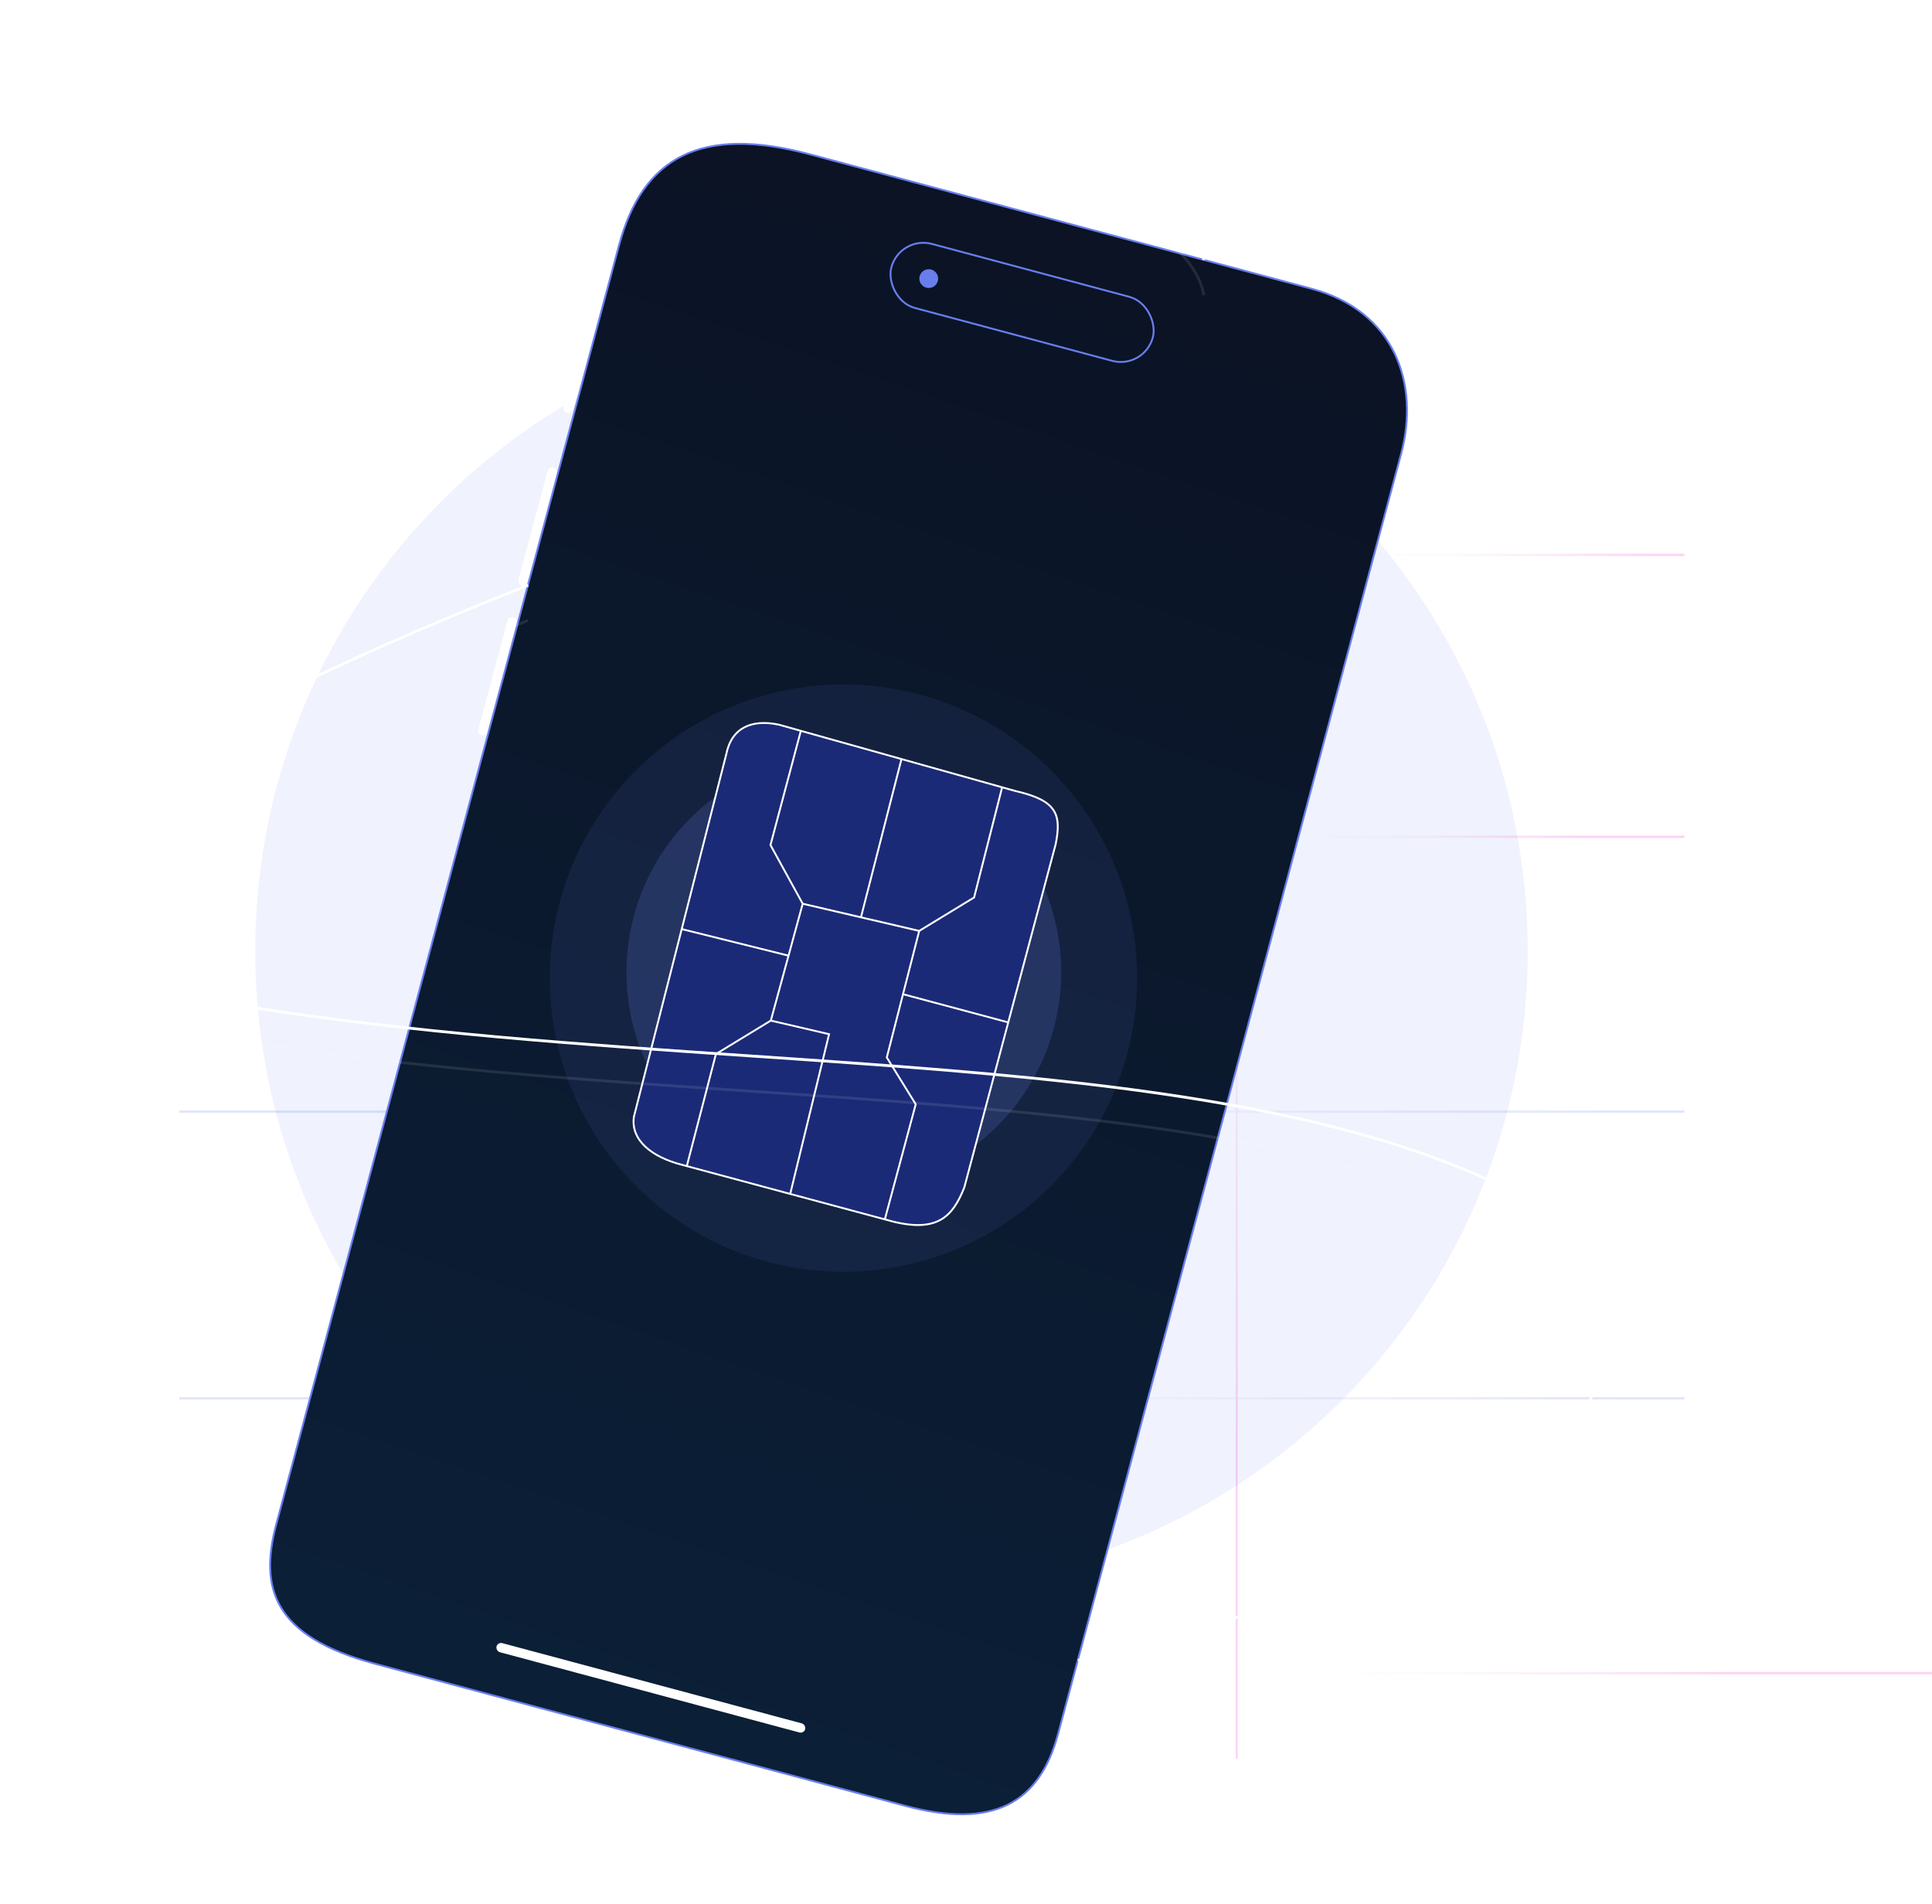 <svg width="1037" height="1022" viewBox="0 0 1037 1022" fill="none" xmlns="http://www.w3.org/2000/svg">
<g clip-path="url(#clip0_2201_379)">
<g opacity="0.1" filter="url(#filter0_f_2201_379)">
<path d="M820 510.5C820 699.105 667.105 852 478.5 852C289.895 852 137 699.105 137 510.5C137 321.895 289.895 169 478.5 169C667.105 169 820 321.895 820 510.5Z" fill="#697EED"/>
</g>
<g opacity="0.2">
<rect x="96.205" y="596.113" width="807.939" height="1.261" fill="url(#paint0_linear_2201_379)"/>
<rect x="501.255" y="448.56" width="402.889" height="1.261" fill="url(#paint1_linear_2201_379)"/>
<rect x="501.255" y="297.224" width="402.889" height="1.261" fill="url(#paint2_linear_2201_379)"/>
<rect x="96.205" y="749.971" width="807.939" height="1.261" fill="url(#paint3_linear_2201_379)"/>
<rect x="558.501" y="897.523" width="478.498" height="1.261" fill="url(#paint4_linear_2201_379)"/>
<rect opacity="0.1" x="531.498" y="222.818" width="1.08" height="499.408" fill="#D9D9D9"/>
<rect x="663.274" y="222.818" width="1.08" height="721.368" fill="url(#paint5_linear_2201_379)"/>
</g>
<g opacity="0.01">
<path d="M479.609 875.73C463.131 875.73 447.228 873.718 431.899 869.695C416.762 865.479 404.404 860.114 394.823 853.6L413.505 811.638C422.51 817.386 432.857 822.176 444.545 826.008C456.425 829.649 468.208 831.469 479.896 831.469C487.752 831.469 494.075 830.798 498.866 829.457C503.656 827.924 507.105 826.008 509.212 823.709C511.512 821.218 512.661 818.344 512.661 815.087C512.661 810.488 510.554 806.848 506.338 804.165C502.123 801.483 496.662 799.279 489.956 797.555C483.25 795.83 475.777 794.106 467.538 792.381C459.49 790.657 451.347 788.453 443.108 785.771C435.061 783.088 427.684 779.64 420.978 775.424C414.271 771.017 408.811 765.365 404.595 758.467C400.38 751.378 398.272 742.468 398.272 731.738C398.272 719.667 401.529 708.745 408.044 698.973C414.75 689.201 424.714 681.345 437.935 675.406C451.156 669.466 467.634 666.496 487.369 666.496C500.59 666.496 513.523 668.029 526.169 671.095C539.007 673.969 550.408 678.28 560.371 684.028L542.839 726.277C533.259 721.104 523.774 717.272 514.386 714.781C504.997 712.098 495.896 710.757 487.082 710.757C479.226 710.757 472.903 711.619 468.113 713.344C463.323 714.877 459.874 716.984 457.766 719.667C455.658 722.349 454.604 725.415 454.604 728.864C454.604 733.271 456.616 736.816 460.64 739.498C464.855 741.989 470.316 744.097 477.022 745.821C483.92 747.354 491.393 748.983 499.44 750.707C507.679 752.431 515.823 754.635 523.87 757.317C532.109 759.808 539.582 763.257 546.288 767.664C552.994 771.879 558.359 777.532 562.383 784.621C566.598 791.519 568.706 800.237 568.706 810.776C568.706 822.464 565.353 833.289 558.647 843.253C552.132 853.025 542.264 860.881 529.044 866.82C516.014 872.76 499.536 875.73 479.609 875.73Z" fill="white"/>
<path d="M594.993 871.706V670.52H641.841L725.189 807.327H700.472L781.522 670.52H828.369L828.944 871.706H776.636L776.061 750.132H784.971L724.327 851.875H699.035L636.667 750.132H647.589V871.706H594.993Z" fill="white"/>
<path d="M939.914 875.73C923.435 875.73 907.532 873.718 892.204 869.695C877.067 865.479 864.708 860.114 855.128 853.6L873.809 811.638C882.815 817.386 893.162 822.176 904.85 826.008C916.729 829.649 928.513 831.469 940.201 831.469C948.057 831.469 954.38 830.798 959.17 829.457C963.96 827.924 967.409 826.008 969.517 823.709C971.816 821.218 972.966 818.344 972.966 815.087C972.966 810.488 970.858 806.848 966.643 804.165C962.427 801.483 956.966 799.279 950.26 797.555C943.554 795.83 936.081 794.106 927.842 792.381C919.795 790.657 911.652 788.453 903.413 785.771C895.365 783.088 887.988 779.64 881.282 775.424C874.576 771.017 869.115 765.365 864.9 758.467C860.684 751.378 858.577 742.468 858.577 731.738C858.577 719.667 861.834 708.745 868.349 698.973C875.055 689.201 885.018 681.345 898.239 675.406C911.46 669.466 927.938 666.496 947.674 666.496C960.894 666.496 973.828 668.029 986.474 671.095C999.311 673.969 1010.71 678.28 1020.68 684.028L1003.14 726.277C993.563 721.104 984.079 717.272 974.69 714.781C965.301 712.098 956.2 710.757 947.386 710.757C939.53 710.757 933.207 711.619 928.417 713.344C923.627 714.877 920.178 716.984 918.07 719.667C915.963 722.349 914.909 725.415 914.909 728.864C914.909 733.271 916.921 736.816 920.944 739.498C925.16 741.989 930.621 744.097 937.327 745.821C944.225 747.354 951.697 748.983 959.745 750.707C967.984 752.431 976.127 754.635 984.175 757.317C992.414 759.808 999.886 763.257 1006.59 767.664C1013.3 771.879 1018.66 777.532 1022.69 784.621C1026.9 791.519 1029.01 800.237 1029.01 810.776C1029.01 822.464 1025.66 833.289 1018.95 843.253C1012.44 853.025 1002.57 860.881 989.348 866.82C976.319 872.76 959.841 875.73 939.914 875.73Z" fill="white"/>
</g>
<path d="M309.981 190.432C310.342 189.086 311.725 188.288 313.071 188.648V188.648C314.416 189.009 315.215 190.392 314.854 191.737L307.347 219.755C306.986 221.101 305.603 221.899 304.258 221.539V221.539C302.912 221.178 302.114 219.795 302.474 218.45L309.981 190.432Z" fill="white"/>
<path d="M293.944 252.721C294.305 251.376 295.688 250.577 297.033 250.938V250.938C298.379 251.298 299.178 252.681 298.817 254.027L283.15 312.498C282.789 313.844 281.406 314.642 280.06 314.282V314.282C278.715 313.921 277.916 312.538 278.277 311.193L293.944 252.721Z" fill="white"/>
<path d="M272.401 333.12C272.761 331.774 274.144 330.976 275.49 331.336V331.336C276.836 331.697 277.634 333.08 277.274 334.425L261.606 392.897C261.246 394.242 259.863 395.041 258.517 394.68V394.68C257.171 394.32 256.373 392.937 256.733 391.591L272.401 333.12Z" fill="white"/>
<path d="M332.229 131.765L148.3 818.198C139.16 852.307 146.522 878.433 201.339 893.121L485.779 969.337C532.679 981.904 557.837 968.408 567.956 930.645L752.049 243.602C762.167 205.839 748.444 166.911 703.981 154.997L434.768 82.861C376.296 67.194 344.959 84.257 332.229 131.765Z" fill="url(#paint6_linear_2201_379)" stroke="#697EED"/>
<rect x="483.041" y="126.343" width="145.291" height="35.573" rx="17.786" transform="rotate(15 483.041 126.343)" stroke="#697EED"/>
<circle cx="498.5" cy="149.552" r="5.045" transform="rotate(15 498.5 149.552)" fill="#697EED"/>
<circle opacity="0.1" cx="452.72" cy="525.054" r="157.642" transform="rotate(15 452.72 525.054)" fill="#697EED"/>
<circle opacity="0.2" cx="452.927" cy="521.846" r="116.655" transform="rotate(15 452.927 521.846)" fill="#697EED"/>
<path d="M544.941 424.595C566.754 429.61 570.011 436.57 566.61 453.241L541.175 548.816L517.6 637.398C511.496 652.698 503.626 661.601 479.664 655.834L474.939 654.563L424.151 640.9L368.637 625.965L366.275 625.33C349.618 621.091 338.501 611.984 340.23 599.536L365.913 498.725L389.804 404.947C392.697 390.482 403.496 385.96 418.106 389.016L429.85 392.311L483.872 407.464L537.895 422.618L544.941 424.595Z" fill="#1B2A77"/>
<path d="M429.85 392.311L418.106 389.016C403.496 385.96 392.697 390.482 389.804 404.947L365.913 498.725M429.85 392.311L413.557 453.622L430.85 485.12M429.85 392.311L483.872 407.464M430.85 485.12L462.118 492.415M430.85 485.12L423.244 513M493.385 499.711L522.852 481.763L537.895 422.618M493.385 499.711L462.118 492.415M493.385 499.711L484.688 533.684M537.895 422.618L544.941 424.595C566.754 429.61 570.011 436.57 566.61 453.241L541.175 548.816M537.895 422.618L483.872 407.464M483.872 407.464L462.118 492.415M413.737 547.85L384.271 565.798L368.637 625.965M413.737 547.85L445.005 555.146L424.151 640.9M413.737 547.85L423.244 513M368.637 625.965L366.275 625.33C349.618 621.091 338.501 611.984 340.23 599.536L365.913 498.725M368.637 625.965L424.151 640.9M424.151 640.9L474.939 654.563M365.913 498.725L423.244 513M474.939 654.563L479.664 655.834C503.626 661.601 511.496 652.698 517.6 637.398L541.175 548.816M474.939 654.563L491.519 592.758L475.99 567.656L484.688 533.684M484.688 533.684L541.175 548.816" stroke="white"/>
<rect x="267.156" y="881.38" width="171.514" height="5.045" rx="2.522" transform="rotate(15 267.156 881.38)" fill="white"/>
<path fill-rule="evenodd" clip-rule="evenodd" d="M24.65 112.488C22.28 108.908 18.216 106.547 13.601 106.547C6.288 106.547 0.359 112.476 0.359 119.789C0.359 127.102 6.288 133.031 13.601 133.031C20.915 133.031 26.843 127.102 26.843 119.789C26.843 117.627 26.325 115.586 25.406 113.784C162.936 29.421 391.246 2.592 596.563 92.725C627.114 107.32 642.535 123.699 645.471 139.718L646.946 139.448C643.875 122.688 627.87 106.016 597.198 91.367L597.188 91.362L597.177 91.357C391.441 1.035 162.623 27.869 24.65 112.488ZM52.858 432.595C102.679 392.669 171.899 357.665 283.207 313.42L283.761 314.813C172.498 359.041 103.458 393.974 53.823 433.744C39.998 447.102 31.479 458.932 28.059 469.492C24.656 480 26.291 489.276 32.872 497.666C39.493 506.107 51.155 513.691 67.891 520.629C84.607 527.559 106.307 533.813 132.918 539.64C220.92 553.745 312.801 559.975 401.951 566.02C438.28 568.483 474.156 570.916 509.131 573.838C629.878 583.926 739.9 599.853 820.45 643.129C849.024 658.48 862.581 685.016 862.687 712.892C862.793 740.749 849.471 769.924 824.356 790.659C776.217 830.404 686.064 867.835 578.754 892.047L578.424 890.583C685.65 866.391 775.531 829.025 823.401 789.503C848.189 769.038 861.291 740.28 861.187 712.898C861.083 685.535 847.798 659.524 819.741 644.45C739.497 601.339 629.767 585.422 509.006 575.332C474.083 572.415 438.239 569.984 401.927 567.522L401.922 567.522C312.738 561.475 220.739 555.237 132.66 541.117L132.639 541.114L132.618 541.11C105.956 535.272 84.153 528.995 67.316 522.015C50.494 515.041 38.549 507.334 31.692 498.592C24.795 489.799 23.079 480.001 26.632 469.03C30.166 458.117 38.901 446.072 52.806 432.641L52.831 432.617L52.858 432.595ZM70.352 888.696C75.331 888.696 79.668 885.948 81.929 881.887C147.502 904.613 215.676 916.184 289.76 919.082L289.819 917.583C215.922 914.693 147.948 903.16 82.587 880.527C83.236 878.965 83.594 877.251 83.594 875.454C83.594 868.14 77.665 862.212 70.352 862.212C63.039 862.212 57.11 868.14 57.11 875.454C57.11 882.767 63.039 888.696 70.352 888.696Z" fill="white"/>
<g opacity="0.1" filter="url(#filter1_f_2201_379)">
<path fill-rule="evenodd" clip-rule="evenodd" d="M24.65 131.405C22.28 127.825 18.216 125.464 13.601 125.464C6.288 125.464 0.359 131.393 0.359 138.706C0.359 146.019 6.288 151.948 13.601 151.948C20.915 151.948 26.843 146.019 26.843 138.706C26.843 136.544 26.325 134.503 25.406 132.701C162.936 48.337 391.246 21.509 596.563 111.642C627.114 126.237 642.535 142.616 645.471 158.635L646.946 158.365C643.875 141.605 627.87 124.933 597.198 110.284L597.188 110.278L597.177 110.274C391.441 19.951 162.623 46.786 24.65 131.405ZM52.858 451.512C102.679 411.586 171.899 376.581 283.207 332.336L283.761 333.73C172.498 377.958 103.458 412.891 53.823 452.661C39.998 466.019 31.479 477.849 28.059 488.409C24.656 498.917 26.291 508.193 32.872 516.583C39.493 525.024 51.155 532.608 67.891 539.546C84.607 546.476 106.307 552.73 132.918 558.557C220.92 572.662 312.801 578.892 401.951 584.937C438.28 587.4 474.156 589.832 509.131 592.755C629.878 602.843 739.9 618.77 820.45 662.046C849.024 677.397 862.581 703.933 862.687 731.809C862.793 759.666 849.471 788.841 824.356 809.576C776.217 849.321 686.064 886.752 578.754 910.963L578.424 909.5C685.65 885.308 775.531 847.942 823.401 808.42C848.189 787.954 861.291 759.197 861.187 731.815C861.083 704.452 847.798 678.441 819.741 663.367C739.497 620.256 629.767 604.339 509.006 594.249C474.083 591.331 438.239 588.901 401.927 586.439L401.922 586.439C312.738 580.392 220.739 574.154 132.66 560.034L132.639 560.031L132.618 560.026C105.956 554.189 84.153 547.912 67.316 540.932C50.494 533.958 38.549 526.251 31.692 517.509C24.795 508.716 23.079 498.917 26.632 487.947C30.166 477.034 38.901 464.989 52.806 451.558L52.831 451.534L52.858 451.512ZM70.352 907.613C75.331 907.613 79.668 904.865 81.929 900.803C147.502 923.53 215.676 935.101 289.76 937.999L289.819 936.5C215.922 933.61 147.948 922.077 82.587 899.444C83.236 897.881 83.594 896.168 83.594 894.371C83.594 887.057 77.665 881.129 70.352 881.129C63.039 881.129 57.11 887.057 57.11 894.371C57.11 901.684 63.039 907.613 70.352 907.613Z" fill="white"/>
</g>
<path d="M84.185 208.301C83.883 207.384 82.586 207.384 82.285 208.301L77.34 223.333C77.039 224.25 76.526 225.084 75.843 225.767C75.16 226.449 74.327 226.962 73.41 227.264L58.378 232.208C57.461 232.51 57.461 233.806 58.378 234.108L73.41 239.052C74.327 239.354 75.16 239.867 75.843 240.549C76.526 241.232 77.039 242.066 77.34 242.983L82.285 258.015C82.586 258.932 83.883 258.932 84.185 258.015L89.129 242.983C89.431 242.066 89.943 241.232 90.626 240.549C91.309 239.867 92.142 239.354 93.059 239.052L108.092 234.108C109.008 233.806 109.008 232.51 108.092 232.208L93.059 227.264C92.142 226.962 91.309 226.449 90.626 225.767C89.943 225.084 89.431 224.25 89.129 223.333L84.185 208.301Z" fill="white"/>
<path d="M17.345 339.459C17.043 338.542 15.746 338.542 15.445 339.459L12.912 347.16C12.733 347.702 12.431 348.194 12.027 348.598C11.624 349.001 11.131 349.304 10.589 349.482L2.888 352.015C1.971 352.317 1.971 353.614 2.888 353.915L10.589 356.448C11.131 356.627 11.624 356.93 12.027 357.333C12.431 357.736 12.733 358.229 12.912 358.771L15.445 366.472C15.746 367.389 17.043 367.389 17.345 366.472L19.878 358.771C20.056 358.229 20.359 357.736 20.762 357.333C21.166 356.93 21.658 356.627 22.2 356.448L29.901 353.915C30.818 353.614 30.818 352.317 29.901 352.015L22.2 349.482C21.658 349.304 21.166 349.001 20.762 348.598C20.359 348.194 20.056 347.702 19.878 347.16L17.345 339.459Z" fill="white"/>
<path d="M863.923 508.199C863.622 507.283 862.325 507.283 862.023 508.199L859.49 515.901C859.312 516.443 859.009 516.935 858.606 517.338C858.202 517.742 857.71 518.045 857.168 518.223L849.467 520.756C848.55 521.058 848.55 522.355 849.467 522.656L857.168 525.189C857.71 525.367 858.202 525.67 858.606 526.074C859.009 526.477 859.312 526.97 859.49 527.512L862.023 535.213C862.325 536.13 863.622 536.13 863.923 535.213L866.456 527.512C866.635 526.97 866.938 526.477 867.341 526.074C867.744 525.67 868.237 525.367 868.779 525.189L876.48 522.656C877.397 522.355 877.397 521.058 876.48 520.756L868.779 518.223C868.237 518.045 867.744 517.742 867.341 517.338C866.938 516.935 866.635 516.443 866.456 515.901L863.923 508.199Z" fill="white"/>
</g>
<defs>
<filter id="filter0_f_2201_379" x="-63" y="-31" width="1083" height="1083" filterUnits="userSpaceOnUse" color-interpolation-filters="sRGB">
<feFlood flood-opacity="0" result="BackgroundImageFix"/>
<feBlend mode="normal" in="SourceGraphic" in2="BackgroundImageFix" result="shape"/>
<feGaussianBlur stdDeviation="100" result="effect1_foregroundBlur_2201_379"/>
</filter>
<filter id="filter1_f_2201_379" x="-3.641" y="50.022" width="870.329" height="891.977" filterUnits="userSpaceOnUse" color-interpolation-filters="sRGB">
<feFlood flood-opacity="0" result="BackgroundImageFix"/>
<feBlend mode="normal" in="SourceGraphic" in2="BackgroundImageFix" result="shape"/>
<feGaussianBlur stdDeviation="2" result="effect1_foregroundBlur_2201_379"/>
</filter>
<linearGradient id="paint0_linear_2201_379" x1="271.726" y1="596.128" x2="868.499" y2="596.128" gradientUnits="userSpaceOnUse">
<stop stop-color="#697EED"/>
<stop offset="0.5" stop-color="#697EED" stop-opacity="0"/>
<stop offset="1" stop-color="#697EED"/>
</linearGradient>
<linearGradient id="paint1_linear_2201_379" x1="846.897" y1="448.562" x2="693.518" y2="448.561" gradientUnits="userSpaceOnUse">
<stop stop-color="#EC26CC"/>
<stop offset="1" stop-color="#D9D9D9" stop-opacity="0"/>
</linearGradient>
<linearGradient id="paint2_linear_2201_379" x1="884.702" y1="298.484" x2="729.163" y2="298.484" gradientUnits="userSpaceOnUse">
<stop stop-color="#EC26CC"/>
<stop offset="1" stop-color="#D9D9D9" stop-opacity="0"/>
</linearGradient>
<linearGradient id="paint3_linear_2201_379" x1="271.726" y1="749.986" x2="868.499" y2="749.986" gradientUnits="userSpaceOnUse">
<stop stop-color="#697EED"/>
<stop offset="0.5" stop-color="#697EED" stop-opacity="0"/>
<stop offset="1" stop-color="#697EED"/>
</linearGradient>
<linearGradient id="paint4_linear_2201_379" x1="925.746" y1="897.521" x2="705.398" y2="898.446" gradientUnits="userSpaceOnUse">
<stop stop-color="#EC26CC"/>
<stop offset="1" stop-color="#D9D9D9" stop-opacity="0"/>
</linearGradient>
<linearGradient id="paint5_linear_2201_379" x1="663.274" y1="780.869" x2="663.274" y2="343.886" gradientUnits="userSpaceOnUse">
<stop stop-color="#EC26CC"/>
<stop offset="1" stop-color="#D9D9D9" stop-opacity="0"/>
</linearGradient>
<linearGradient id="paint6_linear_2201_379" x1="321.316" y1="922.746" x2="652.994" y2="-65.351" gradientUnits="userSpaceOnUse">
<stop stop-color="#0B1F37"/>
<stop offset="1" stop-color="#0B1020"/>
</linearGradient>
<clipPath id="clip0_2201_379">
<rect width="1037" height="1022" fill="white"/>
</clipPath>
</defs>
</svg>
